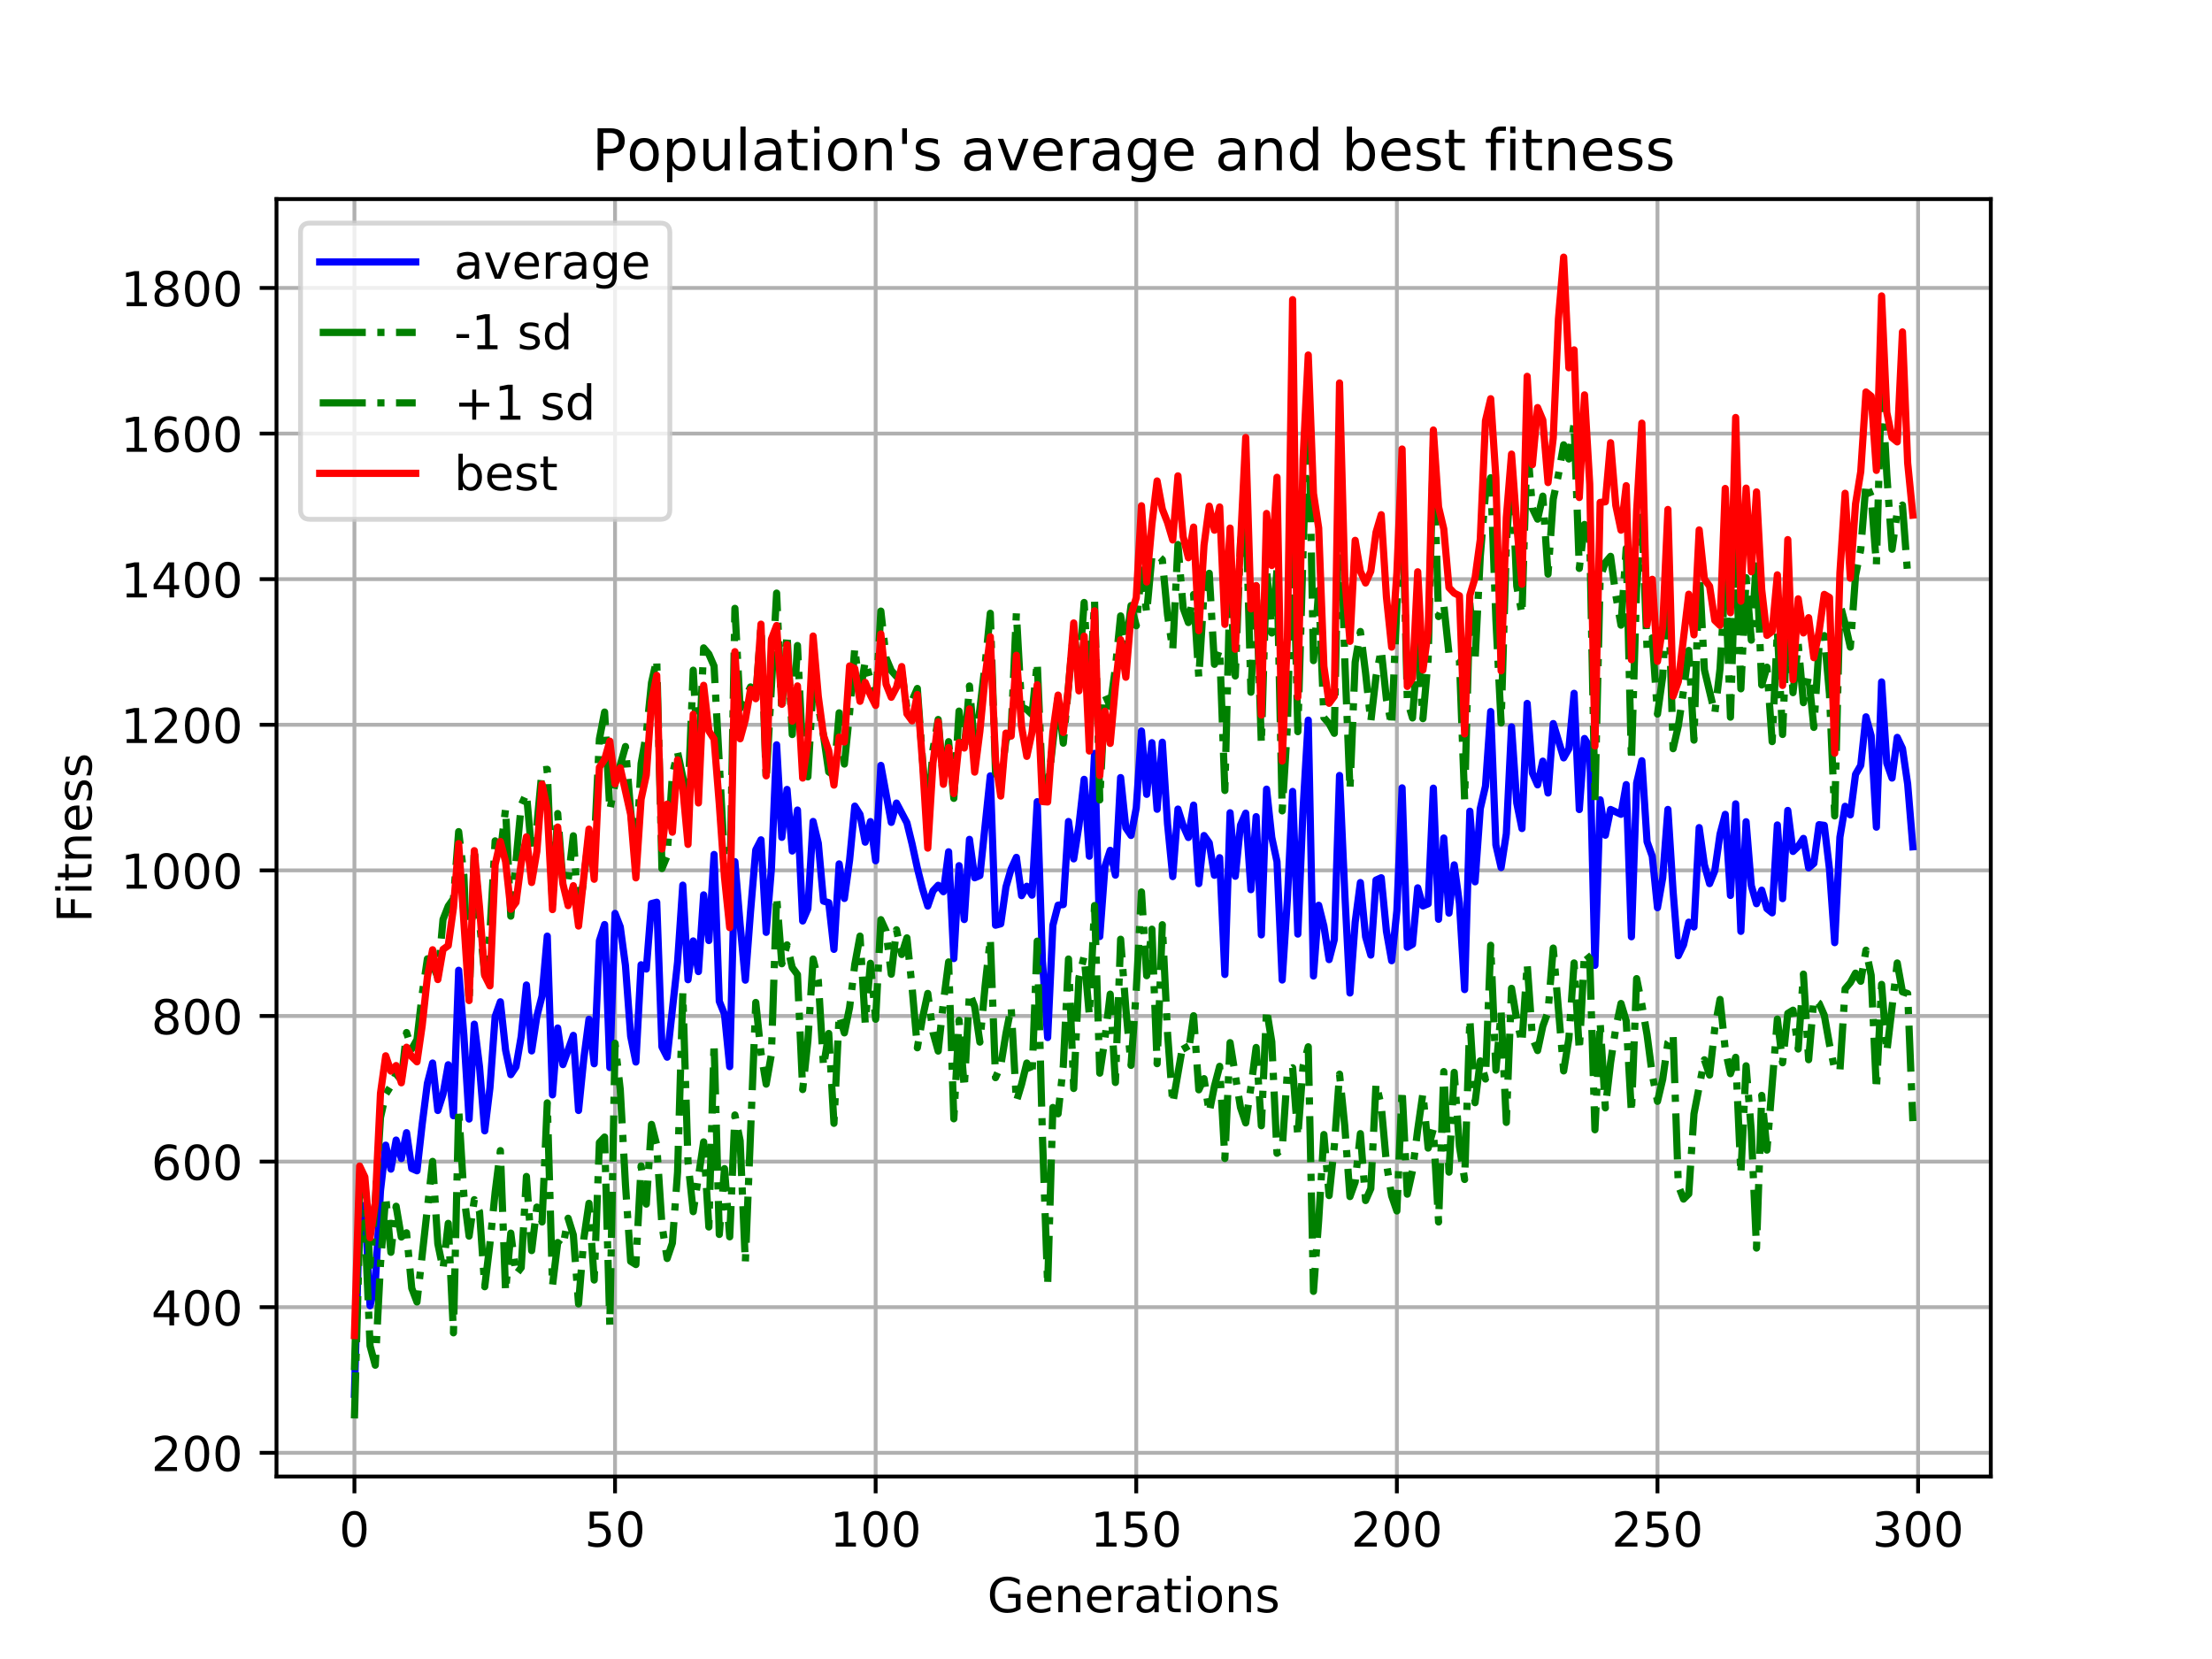 <?xml version="1.0" encoding="utf-8" standalone="no"?>
<!DOCTYPE svg PUBLIC "-//W3C//DTD SVG 1.1//EN"
  "http://www.w3.org/Graphics/SVG/1.1/DTD/svg11.dtd">
<!-- Created with matplotlib (https://matplotlib.org/) -->
<svg height="345.6pt" version="1.1" viewBox="0 0 460.8 345.6" width="460.8pt" xmlns="http://www.w3.org/2000/svg" xmlns:xlink="http://www.w3.org/1999/xlink">
 <defs>
  <style type="text/css">
*{stroke-linecap:butt;stroke-linejoin:round;}
  </style>
 </defs>
 <g id="figure_1">
  <g id="patch_1">
   <path d="M 0 345.6 
L 460.8 345.6 
L 460.8 0 
L 0 0 
z
" style="fill:#ffffff;"/>
  </g>
  <g id="axes_1">
   <g id="patch_2">
    <path d="M 57.6 307.584 
L 414.72 307.584 
L 414.72 41.472 
L 57.6 41.472 
z
" style="fill:#ffffff;"/>
   </g>
   <g id="matplotlib.axis_1">
    <g id="xtick_1">
     <g id="line2d_1">
      <path clip-path="url(#pb035d2a02e)" d="M 73.833 307.584 
L 73.833 41.472 
" style="fill:none;stroke:#b0b0b0;stroke-linecap:square;stroke-width:0.8;"/>
     </g>
     <g id="line2d_2">
      <defs>
       <path d="M 0 0 
L 0 3.5 
" id="m527031819a" style="stroke:#000000;stroke-width:0.8;"/>
      </defs>
      <g>
       <use style="stroke:#000000;stroke-width:0.8;" x="73.833" xlink:href="#m527031819a" y="307.584"/>
      </g>
     </g>
     <g id="text_1">
      <!-- 0 -->
      <defs>
       <path d="M 31.781 66.406 
Q 24.172 66.406 20.328 58.906 
Q 16.5 51.422 16.5 36.375 
Q 16.5 21.391 20.328 13.891 
Q 24.172 6.391 31.781 6.391 
Q 39.453 6.391 43.281 13.891 
Q 47.125 21.391 47.125 36.375 
Q 47.125 51.422 43.281 58.906 
Q 39.453 66.406 31.781 66.406 
z
M 31.781 74.219 
Q 44.047 74.219 50.516 64.516 
Q 56.984 54.828 56.984 36.375 
Q 56.984 17.969 50.516 8.266 
Q 44.047 -1.422 31.781 -1.422 
Q 19.531 -1.422 13.062 8.266 
Q 6.594 17.969 6.594 36.375 
Q 6.594 54.828 13.062 64.516 
Q 19.531 74.219 31.781 74.219 
z
" id="DejaVuSans-48"/>
      </defs>
      <g transform="translate(70.651 322.182)scale(0.1 -0.1)">
       <use xlink:href="#DejaVuSans-48"/>
      </g>
     </g>
    </g>
    <g id="xtick_2">
     <g id="line2d_3">
      <path clip-path="url(#pb035d2a02e)" d="M 128.123 307.584 
L 128.123 41.472 
" style="fill:none;stroke:#b0b0b0;stroke-linecap:square;stroke-width:0.8;"/>
     </g>
     <g id="line2d_4">
      <g>
       <use style="stroke:#000000;stroke-width:0.8;" x="128.123" xlink:href="#m527031819a" y="307.584"/>
      </g>
     </g>
     <g id="text_2">
      <!-- 50 -->
      <defs>
       <path d="M 10.797 72.906 
L 49.516 72.906 
L 49.516 64.594 
L 19.828 64.594 
L 19.828 46.734 
Q 21.969 47.469 24.109 47.828 
Q 26.266 48.188 28.422 48.188 
Q 40.625 48.188 47.75 41.5 
Q 54.891 34.812 54.891 23.391 
Q 54.891 11.625 47.562 5.094 
Q 40.234 -1.422 26.906 -1.422 
Q 22.312 -1.422 17.547 -0.641 
Q 12.797 0.141 7.719 1.703 
L 7.719 11.625 
Q 12.109 9.234 16.797 8.062 
Q 21.484 6.891 26.703 6.891 
Q 35.156 6.891 40.078 11.328 
Q 45.016 15.766 45.016 23.391 
Q 45.016 31 40.078 35.438 
Q 35.156 39.891 26.703 39.891 
Q 22.75 39.891 18.812 39.016 
Q 14.891 38.141 10.797 36.281 
z
" id="DejaVuSans-53"/>
      </defs>
      <g transform="translate(121.76 322.182)scale(0.1 -0.1)">
       <use xlink:href="#DejaVuSans-53"/>
       <use x="63.623" xlink:href="#DejaVuSans-48"/>
      </g>
     </g>
    </g>
    <g id="xtick_3">
     <g id="line2d_5">
      <path clip-path="url(#pb035d2a02e)" d="M 182.413 307.584 
L 182.413 41.472 
" style="fill:none;stroke:#b0b0b0;stroke-linecap:square;stroke-width:0.8;"/>
     </g>
     <g id="line2d_6">
      <g>
       <use style="stroke:#000000;stroke-width:0.8;" x="182.413" xlink:href="#m527031819a" y="307.584"/>
      </g>
     </g>
     <g id="text_3">
      <!-- 100 -->
      <defs>
       <path d="M 12.406 8.297 
L 28.516 8.297 
L 28.516 63.922 
L 10.984 60.406 
L 10.984 69.391 
L 28.422 72.906 
L 38.281 72.906 
L 38.281 8.297 
L 54.391 8.297 
L 54.391 0 
L 12.406 0 
z
" id="DejaVuSans-49"/>
      </defs>
      <g transform="translate(172.869 322.182)scale(0.1 -0.1)">
       <use xlink:href="#DejaVuSans-49"/>
       <use x="63.623" xlink:href="#DejaVuSans-48"/>
       <use x="127.246" xlink:href="#DejaVuSans-48"/>
      </g>
     </g>
    </g>
    <g id="xtick_4">
     <g id="line2d_7">
      <path clip-path="url(#pb035d2a02e)" d="M 236.703 307.584 
L 236.703 41.472 
" style="fill:none;stroke:#b0b0b0;stroke-linecap:square;stroke-width:0.8;"/>
     </g>
     <g id="line2d_8">
      <g>
       <use style="stroke:#000000;stroke-width:0.8;" x="236.703" xlink:href="#m527031819a" y="307.584"/>
      </g>
     </g>
     <g id="text_4">
      <!-- 150 -->
      <g transform="translate(227.159 322.182)scale(0.1 -0.1)">
       <use xlink:href="#DejaVuSans-49"/>
       <use x="63.623" xlink:href="#DejaVuSans-53"/>
       <use x="127.246" xlink:href="#DejaVuSans-48"/>
      </g>
     </g>
    </g>
    <g id="xtick_5">
     <g id="line2d_9">
      <path clip-path="url(#pb035d2a02e)" d="M 290.993 307.584 
L 290.993 41.472 
" style="fill:none;stroke:#b0b0b0;stroke-linecap:square;stroke-width:0.8;"/>
     </g>
     <g id="line2d_10">
      <g>
       <use style="stroke:#000000;stroke-width:0.8;" x="290.993" xlink:href="#m527031819a" y="307.584"/>
      </g>
     </g>
     <g id="text_5">
      <!-- 200 -->
      <defs>
       <path d="M 19.188 8.297 
L 53.609 8.297 
L 53.609 0 
L 7.328 0 
L 7.328 8.297 
Q 12.938 14.109 22.625 23.891 
Q 32.328 33.688 34.812 36.531 
Q 39.547 41.844 41.422 45.531 
Q 43.312 49.219 43.312 52.781 
Q 43.312 58.594 39.234 62.25 
Q 35.156 65.922 28.609 65.922 
Q 23.969 65.922 18.812 64.312 
Q 13.672 62.703 7.812 59.422 
L 7.812 69.391 
Q 13.766 71.781 18.938 73 
Q 24.125 74.219 28.422 74.219 
Q 39.75 74.219 46.484 68.547 
Q 53.219 62.891 53.219 53.422 
Q 53.219 48.922 51.531 44.891 
Q 49.859 40.875 45.406 35.406 
Q 44.188 33.984 37.641 27.219 
Q 31.109 20.453 19.188 8.297 
z
" id="DejaVuSans-50"/>
      </defs>
      <g transform="translate(281.449 322.182)scale(0.1 -0.1)">
       <use xlink:href="#DejaVuSans-50"/>
       <use x="63.623" xlink:href="#DejaVuSans-48"/>
       <use x="127.246" xlink:href="#DejaVuSans-48"/>
      </g>
     </g>
    </g>
    <g id="xtick_6">
     <g id="line2d_11">
      <path clip-path="url(#pb035d2a02e)" d="M 345.283 307.584 
L 345.283 41.472 
" style="fill:none;stroke:#b0b0b0;stroke-linecap:square;stroke-width:0.8;"/>
     </g>
     <g id="line2d_12">
      <g>
       <use style="stroke:#000000;stroke-width:0.8;" x="345.283" xlink:href="#m527031819a" y="307.584"/>
      </g>
     </g>
     <g id="text_6">
      <!-- 250 -->
      <g transform="translate(335.739 322.182)scale(0.1 -0.1)">
       <use xlink:href="#DejaVuSans-50"/>
       <use x="63.623" xlink:href="#DejaVuSans-53"/>
       <use x="127.246" xlink:href="#DejaVuSans-48"/>
      </g>
     </g>
    </g>
    <g id="xtick_7">
     <g id="line2d_13">
      <path clip-path="url(#pb035d2a02e)" d="M 399.573 307.584 
L 399.573 41.472 
" style="fill:none;stroke:#b0b0b0;stroke-linecap:square;stroke-width:0.8;"/>
     </g>
     <g id="line2d_14">
      <g>
       <use style="stroke:#000000;stroke-width:0.8;" x="399.573" xlink:href="#m527031819a" y="307.584"/>
      </g>
     </g>
     <g id="text_7">
      <!-- 300 -->
      <defs>
       <path d="M 40.578 39.312 
Q 47.656 37.797 51.625 33 
Q 55.609 28.219 55.609 21.188 
Q 55.609 10.406 48.188 4.484 
Q 40.766 -1.422 27.094 -1.422 
Q 22.516 -1.422 17.656 -0.516 
Q 12.797 0.391 7.625 2.203 
L 7.625 11.719 
Q 11.719 9.328 16.594 8.109 
Q 21.484 6.891 26.812 6.891 
Q 36.078 6.891 40.938 10.547 
Q 45.797 14.203 45.797 21.188 
Q 45.797 27.641 41.281 31.266 
Q 36.766 34.906 28.719 34.906 
L 20.219 34.906 
L 20.219 43.016 
L 29.109 43.016 
Q 36.375 43.016 40.234 45.922 
Q 44.094 48.828 44.094 54.297 
Q 44.094 59.906 40.109 62.906 
Q 36.141 65.922 28.719 65.922 
Q 24.656 65.922 20.016 65.031 
Q 15.375 64.156 9.812 62.312 
L 9.812 71.094 
Q 15.438 72.656 20.344 73.438 
Q 25.25 74.219 29.594 74.219 
Q 40.828 74.219 47.359 69.109 
Q 53.906 64.016 53.906 55.328 
Q 53.906 49.266 50.438 45.094 
Q 46.969 40.922 40.578 39.312 
z
" id="DejaVuSans-51"/>
      </defs>
      <g transform="translate(390.029 322.182)scale(0.1 -0.1)">
       <use xlink:href="#DejaVuSans-51"/>
       <use x="63.623" xlink:href="#DejaVuSans-48"/>
       <use x="127.246" xlink:href="#DejaVuSans-48"/>
      </g>
     </g>
    </g>
    <g id="text_8">
     <!-- Generations -->
     <defs>
      <path d="M 59.516 10.406 
L 59.516 29.984 
L 43.406 29.984 
L 43.406 38.094 
L 69.281 38.094 
L 69.281 6.781 
Q 63.578 2.734 56.688 0.656 
Q 49.812 -1.422 42 -1.422 
Q 24.906 -1.422 15.25 8.562 
Q 5.609 18.562 5.609 36.375 
Q 5.609 54.25 15.25 64.234 
Q 24.906 74.219 42 74.219 
Q 49.125 74.219 55.547 72.453 
Q 61.969 70.703 67.391 67.281 
L 67.391 56.781 
Q 61.922 61.422 55.766 63.766 
Q 49.609 66.109 42.828 66.109 
Q 29.438 66.109 22.719 58.641 
Q 16.016 51.172 16.016 36.375 
Q 16.016 21.625 22.719 14.156 
Q 29.438 6.688 42.828 6.688 
Q 48.047 6.688 52.141 7.594 
Q 56.25 8.5 59.516 10.406 
z
" id="DejaVuSans-71"/>
      <path d="M 56.203 29.594 
L 56.203 25.203 
L 14.891 25.203 
Q 15.484 15.922 20.484 11.062 
Q 25.484 6.203 34.422 6.203 
Q 39.594 6.203 44.453 7.469 
Q 49.312 8.734 54.109 11.281 
L 54.109 2.781 
Q 49.266 0.734 44.188 -0.344 
Q 39.109 -1.422 33.891 -1.422 
Q 20.797 -1.422 13.156 6.188 
Q 5.516 13.812 5.516 26.812 
Q 5.516 40.234 12.766 48.109 
Q 20.016 56 32.328 56 
Q 43.359 56 49.781 48.891 
Q 56.203 41.797 56.203 29.594 
z
M 47.219 32.234 
Q 47.125 39.594 43.094 43.984 
Q 39.062 48.391 32.422 48.391 
Q 24.906 48.391 20.391 44.141 
Q 15.875 39.891 15.188 32.172 
z
" id="DejaVuSans-101"/>
      <path d="M 54.891 33.016 
L 54.891 0 
L 45.906 0 
L 45.906 32.719 
Q 45.906 40.484 42.875 44.328 
Q 39.844 48.188 33.797 48.188 
Q 26.516 48.188 22.312 43.547 
Q 18.109 38.922 18.109 30.906 
L 18.109 0 
L 9.078 0 
L 9.078 54.688 
L 18.109 54.688 
L 18.109 46.188 
Q 21.344 51.125 25.703 53.562 
Q 30.078 56 35.797 56 
Q 45.219 56 50.047 50.172 
Q 54.891 44.344 54.891 33.016 
z
" id="DejaVuSans-110"/>
      <path d="M 41.109 46.297 
Q 39.594 47.172 37.812 47.578 
Q 36.031 48 33.891 48 
Q 26.266 48 22.188 43.047 
Q 18.109 38.094 18.109 28.812 
L 18.109 0 
L 9.078 0 
L 9.078 54.688 
L 18.109 54.688 
L 18.109 46.188 
Q 20.953 51.172 25.484 53.578 
Q 30.031 56 36.531 56 
Q 37.453 56 38.578 55.875 
Q 39.703 55.766 41.062 55.516 
z
" id="DejaVuSans-114"/>
      <path d="M 34.281 27.484 
Q 23.391 27.484 19.188 25 
Q 14.984 22.516 14.984 16.5 
Q 14.984 11.719 18.141 8.906 
Q 21.297 6.109 26.703 6.109 
Q 34.188 6.109 38.703 11.406 
Q 43.219 16.703 43.219 25.484 
L 43.219 27.484 
z
M 52.203 31.203 
L 52.203 0 
L 43.219 0 
L 43.219 8.297 
Q 40.141 3.328 35.547 0.953 
Q 30.953 -1.422 24.312 -1.422 
Q 15.922 -1.422 10.953 3.297 
Q 6 8.016 6 15.922 
Q 6 25.141 12.172 29.828 
Q 18.359 34.516 30.609 34.516 
L 43.219 34.516 
L 43.219 35.406 
Q 43.219 41.609 39.141 45 
Q 35.062 48.391 27.688 48.391 
Q 23 48.391 18.547 47.266 
Q 14.109 46.141 10.016 43.891 
L 10.016 52.203 
Q 14.938 54.109 19.578 55.047 
Q 24.219 56 28.609 56 
Q 40.484 56 46.344 49.844 
Q 52.203 43.703 52.203 31.203 
z
" id="DejaVuSans-97"/>
      <path d="M 18.312 70.219 
L 18.312 54.688 
L 36.812 54.688 
L 36.812 47.703 
L 18.312 47.703 
L 18.312 18.016 
Q 18.312 11.328 20.141 9.422 
Q 21.969 7.516 27.594 7.516 
L 36.812 7.516 
L 36.812 0 
L 27.594 0 
Q 17.188 0 13.234 3.875 
Q 9.281 7.766 9.281 18.016 
L 9.281 47.703 
L 2.688 47.703 
L 2.688 54.688 
L 9.281 54.688 
L 9.281 70.219 
z
" id="DejaVuSans-116"/>
      <path d="M 9.422 54.688 
L 18.406 54.688 
L 18.406 0 
L 9.422 0 
z
M 9.422 75.984 
L 18.406 75.984 
L 18.406 64.594 
L 9.422 64.594 
z
" id="DejaVuSans-105"/>
      <path d="M 30.609 48.391 
Q 23.391 48.391 19.188 42.75 
Q 14.984 37.109 14.984 27.297 
Q 14.984 17.484 19.156 11.844 
Q 23.344 6.203 30.609 6.203 
Q 37.797 6.203 41.984 11.859 
Q 46.188 17.531 46.188 27.297 
Q 46.188 37.016 41.984 42.703 
Q 37.797 48.391 30.609 48.391 
z
M 30.609 56 
Q 42.328 56 49.016 48.375 
Q 55.719 40.766 55.719 27.297 
Q 55.719 13.875 49.016 6.219 
Q 42.328 -1.422 30.609 -1.422 
Q 18.844 -1.422 12.172 6.219 
Q 5.516 13.875 5.516 27.297 
Q 5.516 40.766 12.172 48.375 
Q 18.844 56 30.609 56 
z
" id="DejaVuSans-111"/>
      <path d="M 44.281 53.078 
L 44.281 44.578 
Q 40.484 46.531 36.375 47.5 
Q 32.281 48.484 27.875 48.484 
Q 21.188 48.484 17.844 46.438 
Q 14.5 44.391 14.5 40.281 
Q 14.5 37.156 16.891 35.375 
Q 19.281 33.594 26.516 31.984 
L 29.594 31.297 
Q 39.156 29.25 43.188 25.516 
Q 47.219 21.781 47.219 15.094 
Q 47.219 7.469 41.188 3.016 
Q 35.156 -1.422 24.609 -1.422 
Q 20.219 -1.422 15.453 -0.562 
Q 10.688 0.297 5.422 2 
L 5.422 11.281 
Q 10.406 8.688 15.234 7.391 
Q 20.062 6.109 24.812 6.109 
Q 31.156 6.109 34.562 8.281 
Q 37.984 10.453 37.984 14.406 
Q 37.984 18.062 35.516 20.016 
Q 33.062 21.969 24.703 23.781 
L 21.578 24.516 
Q 13.234 26.266 9.516 29.906 
Q 5.812 33.547 5.812 39.891 
Q 5.812 47.609 11.281 51.797 
Q 16.75 56 26.812 56 
Q 31.781 56 36.172 55.266 
Q 40.578 54.547 44.281 53.078 
z
" id="DejaVuSans-115"/>
     </defs>
     <g transform="translate(205.662 335.861)scale(0.1 -0.1)">
      <use xlink:href="#DejaVuSans-71"/>
      <use x="77.49" xlink:href="#DejaVuSans-101"/>
      <use x="139.014" xlink:href="#DejaVuSans-110"/>
      <use x="202.393" xlink:href="#DejaVuSans-101"/>
      <use x="263.916" xlink:href="#DejaVuSans-114"/>
      <use x="305.029" xlink:href="#DejaVuSans-97"/>
      <use x="366.309" xlink:href="#DejaVuSans-116"/>
      <use x="405.518" xlink:href="#DejaVuSans-105"/>
      <use x="433.301" xlink:href="#DejaVuSans-111"/>
      <use x="494.482" xlink:href="#DejaVuSans-110"/>
      <use x="557.861" xlink:href="#DejaVuSans-115"/>
     </g>
    </g>
   </g>
   <g id="matplotlib.axis_2">
    <g id="ytick_1">
     <g id="line2d_15">
      <path clip-path="url(#pb035d2a02e)" d="M 57.6 302.645 
L 414.72 302.645 
" style="fill:none;stroke:#b0b0b0;stroke-linecap:square;stroke-width:0.8;"/>
     </g>
     <g id="line2d_16">
      <defs>
       <path d="M 0 0 
L -3.5 0 
" id="m73209067ad" style="stroke:#000000;stroke-width:0.8;"/>
      </defs>
      <g>
       <use style="stroke:#000000;stroke-width:0.8;" x="57.6" xlink:href="#m73209067ad" y="302.645"/>
      </g>
     </g>
     <g id="text_9">
      <!-- 200 -->
      <g transform="translate(31.512 306.444)scale(0.1 -0.1)">
       <use xlink:href="#DejaVuSans-50"/>
       <use x="63.623" xlink:href="#DejaVuSans-48"/>
       <use x="127.246" xlink:href="#DejaVuSans-48"/>
      </g>
     </g>
    </g>
    <g id="ytick_2">
     <g id="line2d_17">
      <path clip-path="url(#pb035d2a02e)" d="M 57.6 272.313 
L 414.72 272.313 
" style="fill:none;stroke:#b0b0b0;stroke-linecap:square;stroke-width:0.8;"/>
     </g>
     <g id="line2d_18">
      <g>
       <use style="stroke:#000000;stroke-width:0.8;" x="57.6" xlink:href="#m73209067ad" y="272.313"/>
      </g>
     </g>
     <g id="text_10">
      <!-- 400 -->
      <defs>
       <path d="M 37.797 64.312 
L 12.891 25.391 
L 37.797 25.391 
z
M 35.203 72.906 
L 47.609 72.906 
L 47.609 25.391 
L 58.016 25.391 
L 58.016 17.188 
L 47.609 17.188 
L 47.609 0 
L 37.797 0 
L 37.797 17.188 
L 4.891 17.188 
L 4.891 26.703 
z
" id="DejaVuSans-52"/>
      </defs>
      <g transform="translate(31.512 276.112)scale(0.1 -0.1)">
       <use xlink:href="#DejaVuSans-52"/>
       <use x="63.623" xlink:href="#DejaVuSans-48"/>
       <use x="127.246" xlink:href="#DejaVuSans-48"/>
      </g>
     </g>
    </g>
    <g id="ytick_3">
     <g id="line2d_19">
      <path clip-path="url(#pb035d2a02e)" d="M 57.6 241.98 
L 414.72 241.98 
" style="fill:none;stroke:#b0b0b0;stroke-linecap:square;stroke-width:0.8;"/>
     </g>
     <g id="line2d_20">
      <g>
       <use style="stroke:#000000;stroke-width:0.8;" x="57.6" xlink:href="#m73209067ad" y="241.98"/>
      </g>
     </g>
     <g id="text_11">
      <!-- 600 -->
      <defs>
       <path d="M 33.016 40.375 
Q 26.375 40.375 22.484 35.828 
Q 18.609 31.297 18.609 23.391 
Q 18.609 15.531 22.484 10.953 
Q 26.375 6.391 33.016 6.391 
Q 39.656 6.391 43.531 10.953 
Q 47.406 15.531 47.406 23.391 
Q 47.406 31.297 43.531 35.828 
Q 39.656 40.375 33.016 40.375 
z
M 52.594 71.297 
L 52.594 62.312 
Q 48.875 64.062 45.094 64.984 
Q 41.312 65.922 37.594 65.922 
Q 27.828 65.922 22.672 59.328 
Q 17.531 52.734 16.797 39.406 
Q 19.672 43.656 24.016 45.922 
Q 28.375 48.188 33.594 48.188 
Q 44.578 48.188 50.953 41.516 
Q 57.328 34.859 57.328 23.391 
Q 57.328 12.156 50.688 5.359 
Q 44.047 -1.422 33.016 -1.422 
Q 20.359 -1.422 13.672 8.266 
Q 6.984 17.969 6.984 36.375 
Q 6.984 53.656 15.188 63.938 
Q 23.391 74.219 37.203 74.219 
Q 40.922 74.219 44.703 73.484 
Q 48.484 72.75 52.594 71.297 
z
" id="DejaVuSans-54"/>
      </defs>
      <g transform="translate(31.512 245.779)scale(0.1 -0.1)">
       <use xlink:href="#DejaVuSans-54"/>
       <use x="63.623" xlink:href="#DejaVuSans-48"/>
       <use x="127.246" xlink:href="#DejaVuSans-48"/>
      </g>
     </g>
    </g>
    <g id="ytick_4">
     <g id="line2d_21">
      <path clip-path="url(#pb035d2a02e)" d="M 57.6 211.648 
L 414.72 211.648 
" style="fill:none;stroke:#b0b0b0;stroke-linecap:square;stroke-width:0.8;"/>
     </g>
     <g id="line2d_22">
      <g>
       <use style="stroke:#000000;stroke-width:0.8;" x="57.6" xlink:href="#m73209067ad" y="211.648"/>
      </g>
     </g>
     <g id="text_12">
      <!-- 800 -->
      <defs>
       <path d="M 31.781 34.625 
Q 24.75 34.625 20.719 30.859 
Q 16.703 27.094 16.703 20.516 
Q 16.703 13.922 20.719 10.156 
Q 24.75 6.391 31.781 6.391 
Q 38.812 6.391 42.859 10.172 
Q 46.922 13.969 46.922 20.516 
Q 46.922 27.094 42.891 30.859 
Q 38.875 34.625 31.781 34.625 
z
M 21.922 38.812 
Q 15.578 40.375 12.031 44.719 
Q 8.5 49.078 8.5 55.328 
Q 8.5 64.062 14.719 69.141 
Q 20.953 74.219 31.781 74.219 
Q 42.672 74.219 48.875 69.141 
Q 55.078 64.062 55.078 55.328 
Q 55.078 49.078 51.531 44.719 
Q 48 40.375 41.703 38.812 
Q 48.828 37.156 52.797 32.312 
Q 56.781 27.484 56.781 20.516 
Q 56.781 9.906 50.312 4.234 
Q 43.844 -1.422 31.781 -1.422 
Q 19.734 -1.422 13.25 4.234 
Q 6.781 9.906 6.781 20.516 
Q 6.781 27.484 10.781 32.312 
Q 14.797 37.156 21.922 38.812 
z
M 18.312 54.391 
Q 18.312 48.734 21.844 45.562 
Q 25.391 42.391 31.781 42.391 
Q 38.141 42.391 41.719 45.562 
Q 45.312 48.734 45.312 54.391 
Q 45.312 60.062 41.719 63.234 
Q 38.141 66.406 31.781 66.406 
Q 25.391 66.406 21.844 63.234 
Q 18.312 60.062 18.312 54.391 
z
" id="DejaVuSans-56"/>
      </defs>
      <g transform="translate(31.512 215.447)scale(0.1 -0.1)">
       <use xlink:href="#DejaVuSans-56"/>
       <use x="63.623" xlink:href="#DejaVuSans-48"/>
       <use x="127.246" xlink:href="#DejaVuSans-48"/>
      </g>
     </g>
    </g>
    <g id="ytick_5">
     <g id="line2d_23">
      <path clip-path="url(#pb035d2a02e)" d="M 57.6 181.315 
L 414.72 181.315 
" style="fill:none;stroke:#b0b0b0;stroke-linecap:square;stroke-width:0.8;"/>
     </g>
     <g id="line2d_24">
      <g>
       <use style="stroke:#000000;stroke-width:0.8;" x="57.6" xlink:href="#m73209067ad" y="181.315"/>
      </g>
     </g>
     <g id="text_13">
      <!-- 1000 -->
      <g transform="translate(25.15 185.114)scale(0.1 -0.1)">
       <use xlink:href="#DejaVuSans-49"/>
       <use x="63.623" xlink:href="#DejaVuSans-48"/>
       <use x="127.246" xlink:href="#DejaVuSans-48"/>
       <use x="190.869" xlink:href="#DejaVuSans-48"/>
      </g>
     </g>
    </g>
    <g id="ytick_6">
     <g id="line2d_25">
      <path clip-path="url(#pb035d2a02e)" d="M 57.6 150.983 
L 414.72 150.983 
" style="fill:none;stroke:#b0b0b0;stroke-linecap:square;stroke-width:0.8;"/>
     </g>
     <g id="line2d_26">
      <g>
       <use style="stroke:#000000;stroke-width:0.8;" x="57.6" xlink:href="#m73209067ad" y="150.983"/>
      </g>
     </g>
     <g id="text_14">
      <!-- 1200 -->
      <g transform="translate(25.15 154.782)scale(0.1 -0.1)">
       <use xlink:href="#DejaVuSans-49"/>
       <use x="63.623" xlink:href="#DejaVuSans-50"/>
       <use x="127.246" xlink:href="#DejaVuSans-48"/>
       <use x="190.869" xlink:href="#DejaVuSans-48"/>
      </g>
     </g>
    </g>
    <g id="ytick_7">
     <g id="line2d_27">
      <path clip-path="url(#pb035d2a02e)" d="M 57.6 120.65 
L 414.72 120.65 
" style="fill:none;stroke:#b0b0b0;stroke-linecap:square;stroke-width:0.8;"/>
     </g>
     <g id="line2d_28">
      <g>
       <use style="stroke:#000000;stroke-width:0.8;" x="57.6" xlink:href="#m73209067ad" y="120.65"/>
      </g>
     </g>
     <g id="text_15">
      <!-- 1400 -->
      <g transform="translate(25.15 124.449)scale(0.1 -0.1)">
       <use xlink:href="#DejaVuSans-49"/>
       <use x="63.623" xlink:href="#DejaVuSans-52"/>
       <use x="127.246" xlink:href="#DejaVuSans-48"/>
       <use x="190.869" xlink:href="#DejaVuSans-48"/>
      </g>
     </g>
    </g>
    <g id="ytick_8">
     <g id="line2d_29">
      <path clip-path="url(#pb035d2a02e)" d="M 57.6 90.318 
L 414.72 90.318 
" style="fill:none;stroke:#b0b0b0;stroke-linecap:square;stroke-width:0.8;"/>
     </g>
     <g id="line2d_30">
      <g>
       <use style="stroke:#000000;stroke-width:0.8;" x="57.6" xlink:href="#m73209067ad" y="90.318"/>
      </g>
     </g>
     <g id="text_16">
      <!-- 1600 -->
      <g transform="translate(25.15 94.117)scale(0.1 -0.1)">
       <use xlink:href="#DejaVuSans-49"/>
       <use x="63.623" xlink:href="#DejaVuSans-54"/>
       <use x="127.246" xlink:href="#DejaVuSans-48"/>
       <use x="190.869" xlink:href="#DejaVuSans-48"/>
      </g>
     </g>
    </g>
    <g id="ytick_9">
     <g id="line2d_31">
      <path clip-path="url(#pb035d2a02e)" d="M 57.6 59.985 
L 414.72 59.985 
" style="fill:none;stroke:#b0b0b0;stroke-linecap:square;stroke-width:0.8;"/>
     </g>
     <g id="line2d_32">
      <g>
       <use style="stroke:#000000;stroke-width:0.8;" x="57.6" xlink:href="#m73209067ad" y="59.985"/>
      </g>
     </g>
     <g id="text_17">
      <!-- 1800 -->
      <g transform="translate(25.15 63.784)scale(0.1 -0.1)">
       <use xlink:href="#DejaVuSans-49"/>
       <use x="63.623" xlink:href="#DejaVuSans-56"/>
       <use x="127.246" xlink:href="#DejaVuSans-48"/>
       <use x="190.869" xlink:href="#DejaVuSans-48"/>
      </g>
     </g>
    </g>
    <g id="text_18">
     <!-- Fitness -->
     <defs>
      <path d="M 9.812 72.906 
L 51.703 72.906 
L 51.703 64.594 
L 19.672 64.594 
L 19.672 43.109 
L 48.578 43.109 
L 48.578 34.812 
L 19.672 34.812 
L 19.672 0 
L 9.812 0 
z
" id="DejaVuSans-70"/>
     </defs>
     <g transform="translate(19.07 192.202)rotate(-90)scale(0.1 -0.1)">
      <use xlink:href="#DejaVuSans-70"/>
      <use x="57.41" xlink:href="#DejaVuSans-105"/>
      <use x="85.193" xlink:href="#DejaVuSans-116"/>
      <use x="124.402" xlink:href="#DejaVuSans-110"/>
      <use x="187.781" xlink:href="#DejaVuSans-101"/>
      <use x="249.305" xlink:href="#DejaVuSans-115"/>
      <use x="301.404" xlink:href="#DejaVuSans-115"/>
     </g>
    </g>
   </g>
   <g id="line2d_33">
    <path clip-path="url(#pb035d2a02e)" d="M 73.833 290.464 
L 74.919 251.829 
L 76.004 251.06 
L 77.09 272.005 
L 78.176 267.492 
L 79.262 248.067 
L 80.348 238.562 
L 81.433 243.554 
L 82.519 237.498 
L 83.605 241.353 
L 84.691 235.957 
L 85.777 243.427 
L 86.862 243.896 
L 87.948 234.191 
L 89.034 225.679 
L 90.12 221.45 
L 91.206 231.335 
L 92.291 227.937 
L 93.377 221.805 
L 94.463 232.437 
L 95.549 202.129 
L 96.635 215.696 
L 97.72 233.117 
L 98.806 213.354 
L 99.892 222.221 
L 100.978 235.574 
L 102.064 226.61 
L 103.149 211.758 
L 104.235 208.695 
L 105.321 218.762 
L 106.407 223.866 
L 107.493 222.227 
L 108.578 215.901 
L 109.664 205.195 
L 110.75 218.924 
L 111.836 211.708 
L 112.922 207.472 
L 114.007 195.009 
L 115.093 228.076 
L 116.179 214.156 
L 117.265 221.776 
L 119.436 215.689 
L 120.522 231.332 
L 121.608 220.601 
L 122.694 212.332 
L 123.78 221.598 
L 124.865 195.98 
L 125.951 192.6 
L 127.037 222.395 
L 128.123 190.281 
L 129.209 193.078 
L 130.294 201.128 
L 131.38 215.864 
L 132.466 221.242 
L 133.552 200.975 
L 134.638 201.868 
L 135.723 188.225 
L 136.809 187.949 
L 137.895 218.083 
L 138.981 220.225 
L 141.152 200.412 
L 142.238 184.394 
L 143.324 204.091 
L 144.41 196.017 
L 145.496 202.397 
L 146.581 186.421 
L 147.667 195.933 
L 148.753 178 
L 149.839 208.581 
L 150.925 211.278 
L 152.01 222.207 
L 153.096 179.499 
L 154.182 192.602 
L 155.268 204.182 
L 156.354 189.852 
L 157.439 177.056 
L 158.525 174.949 
L 159.611 194.225 
L 160.697 180.96 
L 161.783 155.158 
L 162.868 174.435 
L 163.954 164.454 
L 165.04 177.283 
L 166.126 168.748 
L 167.212 191.858 
L 168.297 189.325 
L 169.383 171.125 
L 170.469 175.68 
L 171.555 187.715 
L 172.641 188.041 
L 173.726 197.769 
L 174.812 179.968 
L 175.898 187.167 
L 176.984 179.207 
L 178.07 167.93 
L 179.155 169.663 
L 180.241 175.436 
L 181.327 171.153 
L 182.413 179.312 
L 183.499 159.444 
L 185.67 171.318 
L 186.756 167.296 
L 188.928 171.408 
L 190.013 175.854 
L 191.099 180.846 
L 192.185 185.174 
L 193.271 188.744 
L 194.357 185.596 
L 195.442 184.421 
L 196.528 185.758 
L 197.614 177.444 
L 198.7 199.688 
L 199.786 180.336 
L 200.871 191.556 
L 201.957 174.856 
L 203.043 182.859 
L 204.129 182.4 
L 206.3 161.628 
L 207.386 192.739 
L 208.472 192.445 
L 209.558 184.767 
L 210.644 181.002 
L 211.729 178.608 
L 212.815 186.583 
L 213.901 184.628 
L 214.987 186.477 
L 216.073 167.007 
L 217.158 200.153 
L 218.244 216.138 
L 219.33 192.761 
L 220.416 188.563 
L 221.502 188.441 
L 222.587 171.134 
L 223.673 178.92 
L 224.759 171.998 
L 225.845 162.355 
L 226.931 178.364 
L 228.016 156.948 
L 229.102 195.098 
L 230.188 180.48 
L 231.274 177.138 
L 232.36 182.305 
L 233.445 161.985 
L 234.531 172.448 
L 235.617 174.041 
L 236.703 168.297 
L 237.789 152.289 
L 238.875 165.473 
L 239.96 154.72 
L 241.046 168.589 
L 242.132 154.618 
L 243.218 171.646 
L 244.304 182.61 
L 245.389 168.546 
L 246.475 172.01 
L 247.561 174.465 
L 248.647 167.721 
L 249.733 184.074 
L 250.818 174.057 
L 251.904 175.583 
L 252.99 182.333 
L 254.076 178.673 
L 255.162 202.998 
L 256.247 169.314 
L 257.333 182.539 
L 258.419 171.888 
L 259.505 169.4 
L 260.591 185.332 
L 261.676 170.125 
L 262.762 194.751 
L 263.848 164.398 
L 264.934 174.45 
L 266.02 179.499 
L 267.105 204.154 
L 268.191 187.224 
L 269.277 164.869 
L 270.363 194.59 
L 271.449 168.599 
L 272.534 150.017 
L 273.62 203.317 
L 274.706 188.583 
L 275.792 192.927 
L 276.878 199.904 
L 277.963 195.726 
L 279.049 161.544 
L 280.135 185.882 
L 281.221 206.858 
L 282.307 192.085 
L 283.392 183.854 
L 284.478 195.151 
L 285.564 198.963 
L 286.65 183.337 
L 287.736 182.849 
L 288.821 194.016 
L 289.907 200.138 
L 290.993 189.707 
L 292.079 164.126 
L 293.165 197.333 
L 294.25 196.721 
L 295.336 184.952 
L 296.422 188.726 
L 297.508 188.277 
L 298.594 164.188 
L 299.679 191.501 
L 300.765 174.578 
L 301.851 190.218 
L 302.937 180.166 
L 304.023 188.165 
L 305.108 206.147 
L 306.194 168.992 
L 307.28 183.701 
L 308.366 168.463 
L 309.452 163.775 
L 310.537 148.224 
L 311.623 176.017 
L 312.709 180.727 
L 313.795 173.667 
L 314.881 151.42 
L 315.966 167.267 
L 317.052 172.602 
L 318.138 146.536 
L 319.224 161.038 
L 320.31 163.501 
L 321.395 158.561 
L 322.481 165.195 
L 323.567 150.733 
L 325.739 157.878 
L 326.824 155.977 
L 327.91 144.429 
L 328.996 168.645 
L 330.082 153.846 
L 331.168 155.671 
L 332.253 201.102 
L 333.339 166.618 
L 334.425 173.986 
L 335.511 168.63 
L 337.682 169.636 
L 338.768 163.45 
L 339.854 195.146 
L 340.94 163.108 
L 342.026 158.475 
L 343.111 175.34 
L 344.197 178.373 
L 345.283 189.089 
L 346.369 182.893 
L 347.455 168.621 
L 348.54 185.735 
L 349.626 199.091 
L 350.712 196.811 
L 351.798 192.106 
L 352.884 193.106 
L 353.969 172.408 
L 355.055 180.149 
L 356.141 184.078 
L 357.227 181.385 
L 358.313 173.771 
L 359.398 169.647 
L 360.484 186.533 
L 361.57 167.458 
L 362.656 194.018 
L 363.742 171.183 
L 364.827 184.49 
L 365.913 188.261 
L 366.999 185.44 
L 368.085 189.283 
L 369.171 190.163 
L 370.256 171.851 
L 371.342 187.201 
L 372.428 168.828 
L 373.514 177.369 
L 374.6 176.327 
L 375.685 174.655 
L 376.771 180.786 
L 377.857 179.859 
L 378.943 171.792 
L 380.029 171.94 
L 381.114 181.079 
L 382.2 196.373 
L 383.286 174.411 
L 384.372 167.969 
L 385.458 169.755 
L 386.543 161.308 
L 387.629 159.439 
L 388.715 149.327 
L 389.801 153.283 
L 390.887 172.312 
L 391.972 142.061 
L 393.058 158.974 
L 394.144 162.086 
L 395.23 153.613 
L 396.316 155.913 
L 397.401 163.317 
L 398.487 176.401 
L 398.487 176.401 
" style="fill:none;stroke:#0000ff;stroke-linecap:square;stroke-width:1.5;"/>
   </g>
   <g id="line2d_34">
    <path clip-path="url(#pb035d2a02e)" d="M 73.833 295.488 
L 74.919 256.322 
L 76.004 254.698 
L 77.09 280.352 
L 78.176 284.398 
L 79.262 263.326 
L 80.348 249.17 
L 81.433 260.88 
L 82.519 251.283 
L 83.605 257.694 
L 84.691 256.815 
L 85.777 268.356 
L 86.862 271.226 
L 90.12 241.938 
L 91.206 259.097 
L 92.291 264.337 
L 93.377 254.845 
L 94.463 277.649 
L 95.549 231.016 
L 96.635 249.023 
L 97.72 257.505 
L 98.806 249.913 
L 99.892 252.422 
L 100.978 268.048 
L 102.064 259.081 
L 103.149 248.349 
L 104.235 239.693 
L 105.321 269.053 
L 106.407 256.881 
L 107.493 265.494 
L 108.578 264.072 
L 109.664 245.081 
L 110.75 260.525 
L 111.836 251.458 
L 112.922 254.558 
L 114.007 229.749 
L 115.093 267.837 
L 116.179 258.838 
L 117.265 259.694 
L 118.351 253.783 
L 119.436 257.266 
L 120.522 271.626 
L 121.608 258.127 
L 122.694 250.669 
L 123.78 266.652 
L 124.865 238.01 
L 125.951 236.867 
L 127.037 276.06 
L 128.123 217.333 
L 129.209 226.956 
L 130.294 246.744 
L 131.38 262.757 
L 132.466 263.431 
L 133.552 242.877 
L 134.638 250.836 
L 135.723 234.231 
L 136.809 238.534 
L 137.895 255.231 
L 138.981 262.165 
L 140.067 258.96 
L 141.152 244.135 
L 142.238 206.904 
L 143.324 242.055 
L 144.41 252.415 
L 146.581 237.875 
L 147.667 255.606 
L 148.753 217.238 
L 149.839 257.157 
L 150.925 243.45 
L 152.01 257.653 
L 153.096 232.268 
L 154.182 237.635 
L 155.268 263.014 
L 157.439 208.829 
L 158.525 219.323 
L 159.611 225.841 
L 160.697 219.637 
L 161.783 186.762 
L 162.868 200.77 
L 163.954 196.831 
L 165.04 201.55 
L 166.126 203.024 
L 167.212 226.973 
L 168.297 216.816 
L 169.383 199.782 
L 170.469 204.268 
L 171.555 222.198 
L 172.641 215.286 
L 173.726 234.011 
L 174.812 211.439 
L 175.898 215.168 
L 176.984 209.896 
L 178.07 200.909 
L 179.155 195.007 
L 180.241 213.113 
L 181.327 200.67 
L 182.413 212.328 
L 183.499 191.583 
L 184.584 193.966 
L 185.67 202.946 
L 186.756 193.685 
L 187.842 198.841 
L 188.928 195.375 
L 190.013 205.795 
L 191.099 218.272 
L 192.185 212.008 
L 193.271 206.946 
L 194.357 215.057 
L 195.442 218.959 
L 196.528 208.792 
L 197.614 200.386 
L 198.7 233.065 
L 199.786 212.535 
L 200.871 226.655 
L 201.957 206.81 
L 203.043 209.688 
L 204.129 217.09 
L 205.215 205.395 
L 206.3 195.5 
L 207.386 224.495 
L 208.472 222.026 
L 209.558 215.321 
L 210.644 209.827 
L 211.729 229.471 
L 212.815 225.875 
L 213.901 221.449 
L 214.987 224.118 
L 216.073 196.061 
L 217.158 236.623 
L 218.244 267.821 
L 219.33 230.708 
L 220.416 232.027 
L 221.502 222.068 
L 222.587 199.782 
L 223.673 226.748 
L 224.759 203.698 
L 225.845 199.203 
L 226.931 211.527 
L 228.016 188.645 
L 229.102 223.56 
L 230.188 216.288 
L 231.274 207.1 
L 232.36 225.497 
L 233.445 195.665 
L 234.531 210.088 
L 235.617 221.934 
L 236.703 206.242 
L 237.789 185.813 
L 238.875 203.254 
L 239.96 193.567 
L 241.046 221.586 
L 242.132 192.637 
L 243.218 215.214 
L 244.304 229.853 
L 246.475 217.348 
L 247.561 219.243 
L 248.647 211.595 
L 249.733 227.029 
L 250.818 224.703 
L 251.904 231.739 
L 252.99 226.276 
L 254.076 222.132 
L 255.162 241.327 
L 256.247 217.2 
L 258.419 230.726 
L 259.505 233.92 
L 260.591 226.461 
L 261.676 218.208 
L 262.762 234.516 
L 263.848 210.259 
L 264.934 217.033 
L 266.02 240.251 
L 267.105 239.383 
L 268.191 223.201 
L 269.277 222.44 
L 270.363 236.758 
L 271.449 222.135 
L 272.534 218.064 
L 273.62 269.014 
L 274.706 254.196 
L 275.792 236.346 
L 276.878 249.06 
L 277.963 238.689 
L 279.049 223.765 
L 280.135 234.514 
L 281.221 249.271 
L 282.307 246.242 
L 283.392 236.154 
L 284.478 250.09 
L 285.564 247.609 
L 286.65 225.745 
L 287.736 230.312 
L 288.821 242.35 
L 289.907 249.124 
L 290.993 252.26 
L 292.079 226.964 
L 293.165 248.768 
L 294.25 243.879 
L 295.336 235.325 
L 296.422 227.745 
L 297.508 239.17 
L 298.594 235.206 
L 299.679 254.564 
L 300.765 223.227 
L 301.851 244.179 
L 302.937 223.393 
L 304.023 238.779 
L 305.108 245.707 
L 306.194 212.307 
L 307.28 229.712 
L 308.366 221.007 
L 309.452 224.78 
L 310.537 196.923 
L 311.623 222.935 
L 312.709 210.846 
L 313.795 233.817 
L 314.881 205.888 
L 315.966 212.446 
L 317.052 217.284 
L 318.138 200.795 
L 319.224 216.165 
L 320.31 218.851 
L 321.395 213.767 
L 322.481 210.792 
L 323.567 197.504 
L 325.739 223.089 
L 326.824 216.341 
L 327.91 200.598 
L 328.996 218.882 
L 330.082 198.439 
L 331.168 199.705 
L 332.253 235.35 
L 333.339 212.969 
L 334.425 230.792 
L 335.511 221.365 
L 336.597 214.192 
L 337.682 209.043 
L 338.768 212.648 
L 339.854 231.798 
L 340.94 203.865 
L 342.026 209.263 
L 343.111 215.562 
L 344.197 223.87 
L 345.283 229.428 
L 346.369 224.836 
L 347.455 217.176 
L 348.54 215.505 
L 349.626 246.965 
L 350.712 249.791 
L 351.798 248.708 
L 352.884 232.029 
L 355.055 220.77 
L 356.141 223.956 
L 357.227 214.174 
L 358.313 208.2 
L 359.398 218.601 
L 360.484 223.663 
L 361.57 220.257 
L 362.656 244.544 
L 363.742 222.024 
L 364.827 235.627 
L 365.913 259.994 
L 366.999 228.192 
L 368.085 239.585 
L 370.256 212.292 
L 371.342 221.4 
L 372.428 211.115 
L 373.514 210.445 
L 374.6 218.535 
L 375.685 202.927 
L 376.771 220.757 
L 377.857 208.19 
L 378.943 208.998 
L 380.029 211.474 
L 381.114 217.573 
L 382.2 222.779 
L 383.286 223.085 
L 384.372 205.983 
L 385.458 204.705 
L 386.543 202.72 
L 387.629 204.419 
L 388.715 197.938 
L 389.801 203.176 
L 390.887 227.015 
L 391.972 205.065 
L 393.058 219.106 
L 395.23 200.602 
L 396.316 206.618 
L 397.401 206.97 
L 398.487 233.553 
L 398.487 233.553 
" style="fill:none;stroke:#008000;stroke-dasharray:9.6,2.4,1.5,2.4;stroke-dashoffset:0;stroke-width:1.5;"/>
   </g>
   <g id="line2d_35">
    <path clip-path="url(#pb035d2a02e)" d="M 73.833 285.44 
L 74.919 247.337 
L 76.004 247.423 
L 77.09 263.657 
L 78.176 250.585 
L 79.262 232.808 
L 80.348 227.954 
L 81.433 226.227 
L 82.519 223.714 
L 83.605 225.012 
L 84.691 215.099 
L 85.777 218.498 
L 86.862 216.565 
L 87.948 207.141 
L 89.034 199.744 
L 90.12 200.963 
L 91.206 203.573 
L 92.291 191.537 
L 93.377 188.765 
L 94.463 187.224 
L 95.549 173.243 
L 96.635 182.37 
L 97.72 208.729 
L 98.806 176.794 
L 99.892 192.02 
L 100.978 203.1 
L 102.064 194.139 
L 103.149 175.167 
L 104.235 177.698 
L 105.321 168.471 
L 106.407 190.85 
L 108.578 167.73 
L 109.664 165.31 
L 110.75 177.322 
L 111.836 171.958 
L 112.922 160.386 
L 114.007 160.269 
L 115.093 188.315 
L 116.179 169.473 
L 117.265 183.858 
L 118.351 183.397 
L 119.436 174.112 
L 120.522 191.038 
L 121.608 183.075 
L 122.694 173.996 
L 123.78 176.543 
L 124.865 153.951 
L 125.951 148.334 
L 127.037 168.73 
L 128.123 163.228 
L 130.294 155.512 
L 131.38 168.972 
L 132.466 179.053 
L 133.552 159.072 
L 134.638 152.9 
L 135.723 142.22 
L 136.809 137.364 
L 137.895 180.936 
L 138.981 178.285 
L 140.067 161.428 
L 141.152 156.689 
L 142.238 161.884 
L 143.324 166.127 
L 144.41 139.618 
L 145.496 159.802 
L 146.581 134.968 
L 147.667 136.26 
L 148.753 138.762 
L 150.925 179.106 
L 152.01 186.761 
L 153.096 126.73 
L 154.182 147.57 
L 156.354 143.1 
L 157.439 145.284 
L 158.525 130.574 
L 159.611 162.609 
L 161.783 123.554 
L 162.868 148.101 
L 163.954 132.077 
L 165.04 153.016 
L 166.126 134.472 
L 167.212 156.743 
L 168.297 161.833 
L 169.383 142.468 
L 170.469 147.092 
L 171.555 153.232 
L 172.641 160.796 
L 173.726 161.528 
L 174.812 148.498 
L 175.898 159.166 
L 176.984 148.517 
L 178.07 134.952 
L 179.155 144.32 
L 180.241 137.759 
L 181.327 141.635 
L 182.413 146.297 
L 183.499 127.305 
L 184.584 137.083 
L 185.67 139.69 
L 186.756 140.907 
L 187.842 140.018 
L 188.928 147.441 
L 190.013 145.913 
L 191.099 143.42 
L 192.185 158.341 
L 193.271 170.542 
L 194.357 156.134 
L 195.442 149.883 
L 196.528 162.724 
L 197.614 154.502 
L 198.7 166.311 
L 199.786 148.136 
L 200.871 156.457 
L 201.957 142.902 
L 203.043 156.03 
L 204.129 147.711 
L 205.215 138.415 
L 206.3 127.757 
L 207.386 160.984 
L 208.472 162.865 
L 209.558 154.213 
L 210.644 152.178 
L 211.729 127.745 
L 212.815 147.292 
L 213.901 147.807 
L 214.987 148.836 
L 216.073 137.952 
L 217.158 163.683 
L 218.244 164.456 
L 220.416 145.099 
L 221.502 154.813 
L 223.673 131.092 
L 224.759 140.298 
L 225.845 125.506 
L 226.931 145.201 
L 228.016 125.252 
L 229.102 166.636 
L 230.188 144.672 
L 231.274 147.175 
L 232.36 139.114 
L 233.445 128.305 
L 234.531 134.808 
L 235.617 126.148 
L 236.703 130.353 
L 237.789 118.765 
L 238.875 127.691 
L 239.96 115.872 
L 241.046 115.592 
L 242.132 116.598 
L 243.218 128.078 
L 244.304 135.367 
L 245.389 113.432 
L 246.475 126.673 
L 247.561 129.687 
L 248.647 123.848 
L 249.733 141.12 
L 250.818 123.412 
L 251.904 119.427 
L 252.99 138.39 
L 254.076 135.214 
L 255.162 164.669 
L 256.247 121.427 
L 257.333 140.819 
L 258.419 113.05 
L 259.505 104.881 
L 260.591 144.203 
L 261.676 122.042 
L 262.762 154.986 
L 263.848 118.537 
L 264.934 131.867 
L 266.02 118.748 
L 267.105 168.925 
L 268.191 151.247 
L 269.277 107.298 
L 270.363 152.422 
L 271.449 115.064 
L 272.534 81.969 
L 273.62 137.62 
L 274.706 122.971 
L 275.792 149.507 
L 276.878 150.747 
L 277.963 152.763 
L 279.049 99.322 
L 280.135 137.25 
L 281.221 164.445 
L 282.307 137.928 
L 283.392 131.554 
L 284.478 140.212 
L 285.564 150.317 
L 286.65 140.929 
L 287.736 135.387 
L 288.821 145.681 
L 289.907 151.153 
L 292.079 101.289 
L 293.165 145.898 
L 294.25 149.564 
L 295.336 134.578 
L 296.422 149.706 
L 297.508 137.385 
L 298.594 93.17 
L 299.679 128.437 
L 300.765 125.93 
L 301.851 136.256 
L 304.023 137.551 
L 305.108 166.587 
L 306.194 125.677 
L 307.28 137.691 
L 308.366 115.918 
L 309.452 102.77 
L 310.537 99.525 
L 311.623 129.098 
L 312.709 150.607 
L 313.795 113.517 
L 314.881 96.953 
L 315.966 122.088 
L 317.052 127.92 
L 318.138 92.277 
L 319.224 105.91 
L 320.31 108.151 
L 321.395 103.355 
L 322.481 119.599 
L 323.567 103.962 
L 324.653 98.86 
L 325.739 92.667 
L 326.824 95.613 
L 327.91 88.26 
L 328.996 118.409 
L 330.082 109.253 
L 331.168 111.637 
L 332.253 166.854 
L 333.339 120.266 
L 334.425 117.18 
L 335.511 115.894 
L 336.597 123.969 
L 337.682 130.23 
L 338.768 114.253 
L 339.854 158.495 
L 340.94 122.351 
L 342.026 107.687 
L 343.111 135.118 
L 344.197 132.876 
L 345.283 148.749 
L 346.369 140.949 
L 347.455 120.067 
L 348.54 155.966 
L 349.626 151.217 
L 350.712 143.831 
L 351.798 135.504 
L 352.884 154.183 
L 353.969 118.394 
L 355.055 139.528 
L 357.227 148.597 
L 358.313 139.343 
L 359.398 120.694 
L 360.484 149.402 
L 361.57 114.66 
L 362.656 143.492 
L 363.742 120.343 
L 364.827 133.353 
L 365.913 116.528 
L 366.999 142.688 
L 368.085 138.982 
L 369.171 154.494 
L 370.256 131.41 
L 371.342 153.003 
L 372.428 126.541 
L 373.514 144.293 
L 374.6 134.12 
L 375.685 146.382 
L 376.771 140.815 
L 377.857 151.528 
L 378.943 134.586 
L 380.029 132.406 
L 381.114 144.584 
L 382.2 169.966 
L 383.286 125.737 
L 384.372 129.955 
L 385.458 134.805 
L 386.543 119.895 
L 387.629 114.458 
L 388.715 100.716 
L 389.801 103.389 
L 390.887 117.61 
L 391.972 79.057 
L 393.058 98.842 
L 394.144 114.419 
L 395.23 106.623 
L 396.316 105.209 
L 397.401 119.665 
L 398.487 119.248 
L 398.487 119.248 
" style="fill:none;stroke:#008000;stroke-dasharray:9.6,2.4,1.5,2.4;stroke-dashoffset:0;stroke-width:1.5;"/>
   </g>
   <g id="line2d_36">
    <path clip-path="url(#pb035d2a02e)" d="M 73.833 278.217 
L 74.919 242.905 
L 76.004 245.186 
L 77.09 257.836 
L 78.176 250.585 
L 79.262 227.753 
L 80.348 219.944 
L 81.433 223.137 
L 82.519 221.973 
L 83.605 225.568 
L 84.691 218.157 
L 85.777 220.133 
L 86.862 221.196 
L 87.948 213.67 
L 89.034 203.528 
L 90.12 197.855 
L 91.206 204.063 
L 92.291 197.774 
L 93.377 196.993 
L 94.463 189.118 
L 95.549 175.73 
L 97.72 208.439 
L 98.806 177.209 
L 99.892 188.978 
L 100.978 203.195 
L 102.064 205.378 
L 103.149 180.105 
L 104.235 175.298 
L 105.321 179.471 
L 106.407 189.417 
L 107.493 187.981 
L 108.578 179.751 
L 109.664 174.327 
L 110.75 183.843 
L 111.836 177.377 
L 112.922 163.349 
L 114.007 168.584 
L 115.093 189.49 
L 116.179 172.288 
L 117.265 184.128 
L 118.351 188.656 
L 119.436 184.507 
L 120.522 192.909 
L 122.694 172.724 
L 123.78 183.166 
L 124.865 159.841 
L 125.951 158.213 
L 127.037 154.392 
L 128.123 163.294 
L 129.209 159.953 
L 131.38 169.661 
L 132.466 182.874 
L 133.552 166.489 
L 134.638 161.465 
L 135.723 146.131 
L 136.809 140.694 
L 137.895 176.863 
L 138.981 167.504 
L 140.067 173.364 
L 141.152 158.297 
L 142.238 164.266 
L 143.324 175.903 
L 144.41 148.803 
L 145.496 167.272 
L 146.581 142.766 
L 147.667 152.271 
L 148.753 153.961 
L 149.839 167.463 
L 150.925 182.755 
L 152.01 193.238 
L 153.096 135.757 
L 154.182 153.905 
L 155.268 149.914 
L 156.354 143.595 
L 157.439 145.554 
L 158.525 130.026 
L 159.611 161.623 
L 160.697 133.14 
L 161.783 130.316 
L 162.868 146.721 
L 163.954 134.279 
L 165.04 150.242 
L 166.126 142.89 
L 167.212 162.088 
L 168.297 154.574 
L 169.383 132.498 
L 170.469 145.099 
L 171.555 153.212 
L 172.641 156.402 
L 173.726 163.548 
L 174.812 153.543 
L 175.898 154.569 
L 176.984 138.727 
L 178.07 139.29 
L 179.155 146.095 
L 180.241 142.166 
L 181.327 144.795 
L 182.413 146.953 
L 183.499 132.069 
L 184.584 142.535 
L 185.67 145.254 
L 186.756 143.186 
L 187.842 138.858 
L 188.928 148.691 
L 190.013 150.174 
L 191.099 144.681 
L 192.185 158.976 
L 193.271 176.678 
L 194.357 158.965 
L 195.442 150.366 
L 196.528 163.383 
L 197.614 155.742 
L 198.7 165.325 
L 199.786 154.663 
L 200.871 155.831 
L 201.957 147.676 
L 203.043 160.844 
L 204.129 152.327 
L 205.215 140.989 
L 206.3 132.645 
L 207.386 158.492 
L 208.472 165.834 
L 209.558 152.718 
L 210.644 153.341 
L 211.729 136.503 
L 212.815 151.382 
L 213.901 157.563 
L 214.987 152.576 
L 216.073 142.633 
L 217.158 166.979 
L 218.244 167.063 
L 219.33 152.519 
L 220.416 144.8 
L 221.502 152.591 
L 222.587 143.109 
L 223.673 129.772 
L 224.759 143.925 
L 225.845 132.51 
L 226.931 156.445 
L 228.016 127.239 
L 229.102 161.564 
L 230.188 148.148 
L 231.274 154.866 
L 232.36 142.885 
L 233.445 133.276 
L 234.531 141.081 
L 235.617 128.09 
L 236.703 124.507 
L 237.789 105.356 
L 238.875 121.241 
L 239.96 109.224 
L 241.046 100.194 
L 242.132 106.067 
L 243.218 108.842 
L 244.304 112.484 
L 245.389 99.13 
L 246.475 111.806 
L 247.561 116.188 
L 248.647 109.8 
L 249.733 131.387 
L 250.818 113.586 
L 251.904 105.44 
L 252.99 110.45 
L 254.076 105.613 
L 255.162 130.074 
L 256.247 110.012 
L 257.333 135.248 
L 259.505 91.136 
L 260.591 126.851 
L 261.676 121.989 
L 262.762 148.969 
L 263.848 106.968 
L 264.934 117.804 
L 266.02 99.43 
L 267.105 158.542 
L 268.191 132.889 
L 269.277 62.422 
L 270.363 145.203 
L 271.449 95.685 
L 272.534 73.953 
L 273.62 102.781 
L 274.706 110.001 
L 275.792 138.806 
L 276.878 146.512 
L 277.963 145.046 
L 279.049 79.776 
L 280.135 120.165 
L 281.221 133.603 
L 282.307 112.566 
L 283.392 119.028 
L 284.478 121.448 
L 285.564 119.001 
L 286.65 110.896 
L 287.736 107.22 
L 288.821 124.399 
L 289.907 134.805 
L 290.993 119.337 
L 292.079 93.539 
L 293.165 142.996 
L 294.25 141.28 
L 295.336 119.113 
L 296.422 139.572 
L 297.508 131.556 
L 298.594 89.581 
L 299.679 105.595 
L 300.765 110.197 
L 301.851 122.407 
L 302.937 123.557 
L 304.023 124.091 
L 305.108 152.887 
L 306.194 124.016 
L 307.28 120.389 
L 308.366 112.414 
L 309.452 87.643 
L 310.537 83.063 
L 311.623 99.566 
L 312.709 139.748 
L 313.795 107.823 
L 314.881 94.597 
L 315.966 109.309 
L 317.052 121.717 
L 318.138 78.398 
L 319.224 96.802 
L 320.31 84.904 
L 321.395 87.495 
L 322.481 100.528 
L 323.567 91.231 
L 324.653 66.404 
L 325.739 53.568 
L 326.824 76.619 
L 327.91 72.883 
L 328.996 103.641 
L 330.082 82.26 
L 331.168 100.818 
L 332.253 155.412 
L 333.339 104.656 
L 334.425 104.535 
L 335.511 92.226 
L 336.597 105.279 
L 337.682 110.444 
L 338.768 101.176 
L 339.854 137.427 
L 340.94 106.414 
L 342.026 88.146 
L 343.111 130.144 
L 344.197 120.683 
L 345.283 137.773 
L 346.369 130.527 
L 347.455 106.134 
L 348.54 145.022 
L 349.626 141.984 
L 351.798 123.788 
L 352.884 132.251 
L 353.969 110.394 
L 355.055 120.609 
L 356.141 122.124 
L 357.227 129.243 
L 358.313 130.284 
L 359.398 101.757 
L 360.484 127.645 
L 361.57 86.97 
L 362.656 125.251 
L 363.742 101.688 
L 364.827 119.114 
L 365.913 102.476 
L 366.999 122.834 
L 368.085 132.354 
L 369.171 131.541 
L 370.256 119.748 
L 371.342 142.788 
L 372.428 112.413 
L 373.514 141.59 
L 374.6 124.75 
L 375.685 131.852 
L 376.771 128.675 
L 377.857 137.003 
L 378.943 131.58 
L 380.029 123.822 
L 381.114 124.463 
L 382.2 156.903 
L 383.286 119.344 
L 384.372 102.76 
L 385.458 120.447 
L 386.543 104.979 
L 387.629 98.242 
L 388.715 81.658 
L 389.801 82.526 
L 390.887 97.993 
L 391.972 61.645 
L 393.058 85.93 
L 394.144 91.174 
L 395.23 92.054 
L 396.316 69.144 
L 397.401 96.444 
L 398.487 107.319 
L 398.487 107.319 
" style="fill:none;stroke:#ff0000;stroke-linecap:square;stroke-width:1.5;"/>
   </g>
   <g id="patch_3">
    <path d="M 57.6 307.584 
L 57.6 41.472 
" style="fill:none;stroke:#000000;stroke-linecap:square;stroke-linejoin:miter;stroke-width:0.8;"/>
   </g>
   <g id="patch_4">
    <path d="M 414.72 307.584 
L 414.72 41.472 
" style="fill:none;stroke:#000000;stroke-linecap:square;stroke-linejoin:miter;stroke-width:0.8;"/>
   </g>
   <g id="patch_5">
    <path d="M 57.6 307.584 
L 414.72 307.584 
" style="fill:none;stroke:#000000;stroke-linecap:square;stroke-linejoin:miter;stroke-width:0.8;"/>
   </g>
   <g id="patch_6">
    <path d="M 57.6 41.472 
L 414.72 41.472 
" style="fill:none;stroke:#000000;stroke-linecap:square;stroke-linejoin:miter;stroke-width:0.8;"/>
   </g>
   <g id="text_19">
    <!-- Population's average and best fitness -->
    <defs>
     <path d="M 19.672 64.797 
L 19.672 37.406 
L 32.078 37.406 
Q 38.969 37.406 42.719 40.969 
Q 46.484 44.531 46.484 51.125 
Q 46.484 57.672 42.719 61.234 
Q 38.969 64.797 32.078 64.797 
z
M 9.812 72.906 
L 32.078 72.906 
Q 44.344 72.906 50.609 67.359 
Q 56.891 61.812 56.891 51.125 
Q 56.891 40.328 50.609 34.812 
Q 44.344 29.297 32.078 29.297 
L 19.672 29.297 
L 19.672 0 
L 9.812 0 
z
" id="DejaVuSans-80"/>
     <path d="M 18.109 8.203 
L 18.109 -20.797 
L 9.078 -20.797 
L 9.078 54.688 
L 18.109 54.688 
L 18.109 46.391 
Q 20.953 51.266 25.266 53.625 
Q 29.594 56 35.594 56 
Q 45.562 56 51.781 48.094 
Q 58.016 40.188 58.016 27.297 
Q 58.016 14.406 51.781 6.484 
Q 45.562 -1.422 35.594 -1.422 
Q 29.594 -1.422 25.266 0.953 
Q 20.953 3.328 18.109 8.203 
z
M 48.688 27.297 
Q 48.688 37.203 44.609 42.844 
Q 40.531 48.484 33.406 48.484 
Q 26.266 48.484 22.188 42.844 
Q 18.109 37.203 18.109 27.297 
Q 18.109 17.391 22.188 11.75 
Q 26.266 6.109 33.406 6.109 
Q 40.531 6.109 44.609 11.75 
Q 48.688 17.391 48.688 27.297 
z
" id="DejaVuSans-112"/>
     <path d="M 8.5 21.578 
L 8.5 54.688 
L 17.484 54.688 
L 17.484 21.922 
Q 17.484 14.156 20.5 10.266 
Q 23.531 6.391 29.594 6.391 
Q 36.859 6.391 41.078 11.031 
Q 45.312 15.672 45.312 23.688 
L 45.312 54.688 
L 54.297 54.688 
L 54.297 0 
L 45.312 0 
L 45.312 8.406 
Q 42.047 3.422 37.719 1 
Q 33.406 -1.422 27.688 -1.422 
Q 18.266 -1.422 13.375 4.438 
Q 8.5 10.297 8.5 21.578 
z
M 31.109 56 
z
" id="DejaVuSans-117"/>
     <path d="M 9.422 75.984 
L 18.406 75.984 
L 18.406 0 
L 9.422 0 
z
" id="DejaVuSans-108"/>
     <path d="M 17.922 72.906 
L 17.922 45.797 
L 9.625 45.797 
L 9.625 72.906 
z
" id="DejaVuSans-39"/>
     <path id="DejaVuSans-32"/>
     <path d="M 2.984 54.688 
L 12.5 54.688 
L 29.594 8.797 
L 46.688 54.688 
L 56.203 54.688 
L 35.688 0 
L 23.484 0 
z
" id="DejaVuSans-118"/>
     <path d="M 45.406 27.984 
Q 45.406 37.75 41.375 43.109 
Q 37.359 48.484 30.078 48.484 
Q 22.859 48.484 18.828 43.109 
Q 14.797 37.75 14.797 27.984 
Q 14.797 18.266 18.828 12.891 
Q 22.859 7.516 30.078 7.516 
Q 37.359 7.516 41.375 12.891 
Q 45.406 18.266 45.406 27.984 
z
M 54.391 6.781 
Q 54.391 -7.172 48.188 -13.984 
Q 42 -20.797 29.203 -20.797 
Q 24.469 -20.797 20.266 -20.094 
Q 16.062 -19.391 12.109 -17.922 
L 12.109 -9.188 
Q 16.062 -11.328 19.922 -12.344 
Q 23.781 -13.375 27.781 -13.375 
Q 36.625 -13.375 41.016 -8.766 
Q 45.406 -4.156 45.406 5.172 
L 45.406 9.625 
Q 42.625 4.781 38.281 2.391 
Q 33.938 0 27.875 0 
Q 17.828 0 11.672 7.656 
Q 5.516 15.328 5.516 27.984 
Q 5.516 40.672 11.672 48.328 
Q 17.828 56 27.875 56 
Q 33.938 56 38.281 53.609 
Q 42.625 51.219 45.406 46.391 
L 45.406 54.688 
L 54.391 54.688 
z
" id="DejaVuSans-103"/>
     <path d="M 45.406 46.391 
L 45.406 75.984 
L 54.391 75.984 
L 54.391 0 
L 45.406 0 
L 45.406 8.203 
Q 42.578 3.328 38.25 0.953 
Q 33.938 -1.422 27.875 -1.422 
Q 17.969 -1.422 11.734 6.484 
Q 5.516 14.406 5.516 27.297 
Q 5.516 40.188 11.734 48.094 
Q 17.969 56 27.875 56 
Q 33.938 56 38.25 53.625 
Q 42.578 51.266 45.406 46.391 
z
M 14.797 27.297 
Q 14.797 17.391 18.875 11.75 
Q 22.953 6.109 30.078 6.109 
Q 37.203 6.109 41.297 11.75 
Q 45.406 17.391 45.406 27.297 
Q 45.406 37.203 41.297 42.844 
Q 37.203 48.484 30.078 48.484 
Q 22.953 48.484 18.875 42.844 
Q 14.797 37.203 14.797 27.297 
z
" id="DejaVuSans-100"/>
     <path d="M 48.688 27.297 
Q 48.688 37.203 44.609 42.844 
Q 40.531 48.484 33.406 48.484 
Q 26.266 48.484 22.188 42.844 
Q 18.109 37.203 18.109 27.297 
Q 18.109 17.391 22.188 11.75 
Q 26.266 6.109 33.406 6.109 
Q 40.531 6.109 44.609 11.75 
Q 48.688 17.391 48.688 27.297 
z
M 18.109 46.391 
Q 20.953 51.266 25.266 53.625 
Q 29.594 56 35.594 56 
Q 45.562 56 51.781 48.094 
Q 58.016 40.188 58.016 27.297 
Q 58.016 14.406 51.781 6.484 
Q 45.562 -1.422 35.594 -1.422 
Q 29.594 -1.422 25.266 0.953 
Q 20.953 3.328 18.109 8.203 
L 18.109 0 
L 9.078 0 
L 9.078 75.984 
L 18.109 75.984 
z
" id="DejaVuSans-98"/>
     <path d="M 37.109 75.984 
L 37.109 68.5 
L 28.516 68.5 
Q 23.688 68.5 21.797 66.547 
Q 19.922 64.594 19.922 59.516 
L 19.922 54.688 
L 34.719 54.688 
L 34.719 47.703 
L 19.922 47.703 
L 19.922 0 
L 10.891 0 
L 10.891 47.703 
L 2.297 47.703 
L 2.297 54.688 
L 10.891 54.688 
L 10.891 58.5 
Q 10.891 67.625 15.141 71.797 
Q 19.391 75.984 28.609 75.984 
z
" id="DejaVuSans-102"/>
    </defs>
    <g transform="translate(123.315 35.472)scale(0.12 -0.12)">
     <use xlink:href="#DejaVuSans-80"/>
     <use x="60.256" xlink:href="#DejaVuSans-111"/>
     <use x="121.438" xlink:href="#DejaVuSans-112"/>
     <use x="184.914" xlink:href="#DejaVuSans-117"/>
     <use x="248.293" xlink:href="#DejaVuSans-108"/>
     <use x="276.076" xlink:href="#DejaVuSans-97"/>
     <use x="337.355" xlink:href="#DejaVuSans-116"/>
     <use x="376.564" xlink:href="#DejaVuSans-105"/>
     <use x="404.348" xlink:href="#DejaVuSans-111"/>
     <use x="465.529" xlink:href="#DejaVuSans-110"/>
     <use x="528.908" xlink:href="#DejaVuSans-39"/>
     <use x="556.398" xlink:href="#DejaVuSans-115"/>
     <use x="608.498" xlink:href="#DejaVuSans-32"/>
     <use x="640.285" xlink:href="#DejaVuSans-97"/>
     <use x="701.564" xlink:href="#DejaVuSans-118"/>
     <use x="760.744" xlink:href="#DejaVuSans-101"/>
     <use x="822.268" xlink:href="#DejaVuSans-114"/>
     <use x="863.381" xlink:href="#DejaVuSans-97"/>
     <use x="924.66" xlink:href="#DejaVuSans-103"/>
     <use x="988.137" xlink:href="#DejaVuSans-101"/>
     <use x="1049.66" xlink:href="#DejaVuSans-32"/>
     <use x="1081.447" xlink:href="#DejaVuSans-97"/>
     <use x="1142.727" xlink:href="#DejaVuSans-110"/>
     <use x="1206.105" xlink:href="#DejaVuSans-100"/>
     <use x="1269.582" xlink:href="#DejaVuSans-32"/>
     <use x="1301.369" xlink:href="#DejaVuSans-98"/>
     <use x="1364.846" xlink:href="#DejaVuSans-101"/>
     <use x="1426.369" xlink:href="#DejaVuSans-115"/>
     <use x="1478.469" xlink:href="#DejaVuSans-116"/>
     <use x="1517.678" xlink:href="#DejaVuSans-32"/>
     <use x="1549.465" xlink:href="#DejaVuSans-102"/>
     <use x="1584.67" xlink:href="#DejaVuSans-105"/>
     <use x="1612.453" xlink:href="#DejaVuSans-116"/>
     <use x="1651.662" xlink:href="#DejaVuSans-110"/>
     <use x="1715.041" xlink:href="#DejaVuSans-101"/>
     <use x="1776.564" xlink:href="#DejaVuSans-115"/>
     <use x="1828.664" xlink:href="#DejaVuSans-115"/>
    </g>
   </g>
   <g id="legend_1">
    <g id="patch_7">
     <path d="M 64.6 108.184 
L 137.541 108.184 
Q 139.541 108.184 139.541 106.184 
L 139.541 48.472 
Q 139.541 46.472 137.541 46.472 
L 64.6 46.472 
Q 62.6 46.472 62.6 48.472 
L 62.6 106.184 
Q 62.6 108.184 64.6 108.184 
z
" style="fill:#ffffff;opacity:0.8;stroke:#cccccc;stroke-linejoin:miter;"/>
    </g>
    <g id="line2d_37">
     <path d="M 66.6 54.57 
L 86.6 54.57 
" style="fill:none;stroke:#0000ff;stroke-linecap:square;stroke-width:1.5;"/>
    </g>
    <g id="line2d_38"/>
    <g id="text_20">
     <!-- average -->
     <g transform="translate(94.6 58.07)scale(0.1 -0.1)">
      <use xlink:href="#DejaVuSans-97"/>
      <use x="61.279" xlink:href="#DejaVuSans-118"/>
      <use x="120.459" xlink:href="#DejaVuSans-101"/>
      <use x="181.982" xlink:href="#DejaVuSans-114"/>
      <use x="223.096" xlink:href="#DejaVuSans-97"/>
      <use x="284.375" xlink:href="#DejaVuSans-103"/>
      <use x="347.852" xlink:href="#DejaVuSans-101"/>
     </g>
    </g>
    <g id="line2d_39">
     <path d="M 66.6 69.249 
L 86.6 69.249 
" style="fill:none;stroke:#008000;stroke-dasharray:9.6,2.4,1.5,2.4;stroke-dashoffset:0;stroke-width:1.5;"/>
    </g>
    <g id="line2d_40"/>
    <g id="text_21">
     <!-- -1 sd -->
     <defs>
      <path d="M 4.891 31.391 
L 31.203 31.391 
L 31.203 23.391 
L 4.891 23.391 
z
" id="DejaVuSans-45"/>
     </defs>
     <g transform="translate(94.6 72.749)scale(0.1 -0.1)">
      <use xlink:href="#DejaVuSans-45"/>
      <use x="36.084" xlink:href="#DejaVuSans-49"/>
      <use x="99.707" xlink:href="#DejaVuSans-32"/>
      <use x="131.494" xlink:href="#DejaVuSans-115"/>
      <use x="183.594" xlink:href="#DejaVuSans-100"/>
     </g>
    </g>
    <g id="line2d_41">
     <path d="M 66.6 83.927 
L 86.6 83.927 
" style="fill:none;stroke:#008000;stroke-dasharray:9.6,2.4,1.5,2.4;stroke-dashoffset:0;stroke-width:1.5;"/>
    </g>
    <g id="line2d_42"/>
    <g id="text_22">
     <!-- +1 sd -->
     <defs>
      <path d="M 46 62.703 
L 46 35.5 
L 73.188 35.5 
L 73.188 27.203 
L 46 27.203 
L 46 0 
L 37.797 0 
L 37.797 27.203 
L 10.594 27.203 
L 10.594 35.5 
L 37.797 35.5 
L 37.797 62.703 
z
" id="DejaVuSans-43"/>
     </defs>
     <g transform="translate(94.6 87.427)scale(0.1 -0.1)">
      <use xlink:href="#DejaVuSans-43"/>
      <use x="83.789" xlink:href="#DejaVuSans-49"/>
      <use x="147.412" xlink:href="#DejaVuSans-32"/>
      <use x="179.199" xlink:href="#DejaVuSans-115"/>
      <use x="231.299" xlink:href="#DejaVuSans-100"/>
     </g>
    </g>
    <g id="line2d_43">
     <path d="M 66.6 98.605 
L 86.6 98.605 
" style="fill:none;stroke:#ff0000;stroke-linecap:square;stroke-width:1.5;"/>
    </g>
    <g id="line2d_44"/>
    <g id="text_23">
     <!-- best -->
     <g transform="translate(94.6 102.105)scale(0.1 -0.1)">
      <use xlink:href="#DejaVuSans-98"/>
      <use x="63.477" xlink:href="#DejaVuSans-101"/>
      <use x="125" xlink:href="#DejaVuSans-115"/>
      <use x="177.1" xlink:href="#DejaVuSans-116"/>
     </g>
    </g>
   </g>
  </g>
 </g>
 <defs>
  <clipPath id="pb035d2a02e">
   <rect height="266.112" width="357.12" x="57.6" y="41.472"/>
  </clipPath>
 </defs>
</svg>
